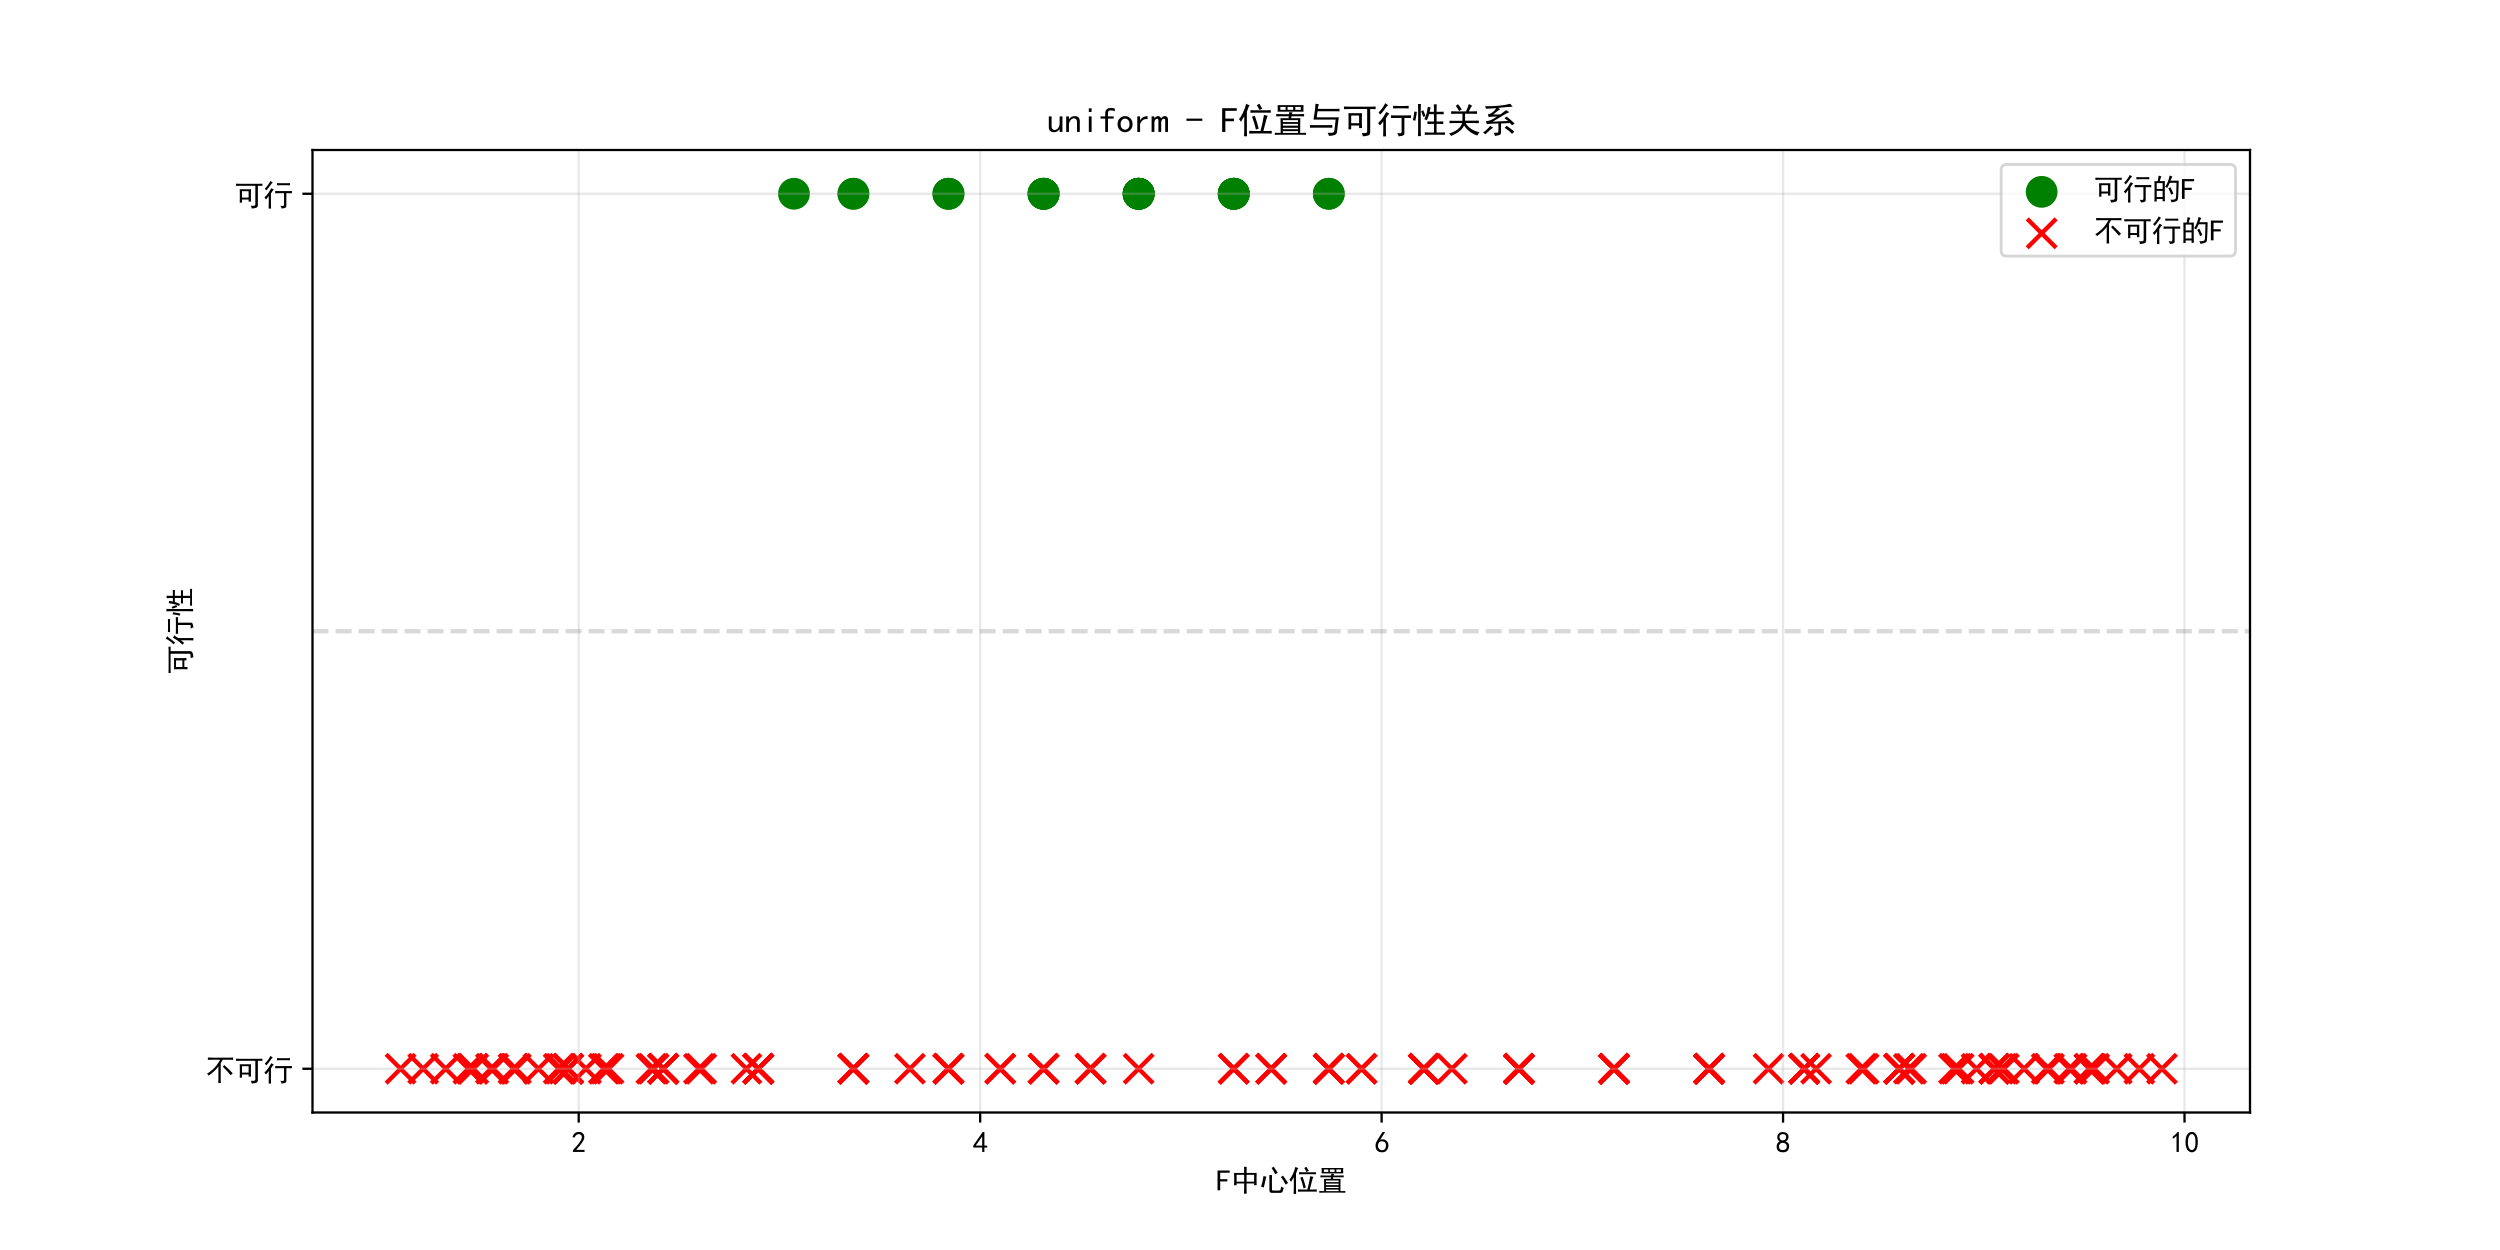 <?xml version="1.0" encoding="utf-8" standalone="no"?>
<!DOCTYPE svg PUBLIC "-//W3C//DTD SVG 1.1//EN"
  "http://www.w3.org/Graphics/SVG/1.1/DTD/svg11.dtd">
<svg xmlns:xlink="http://www.w3.org/1999/xlink" width="864pt" height="432pt" viewBox="0 0 864 432" xmlns="http://www.w3.org/2000/svg" version="1.1">
 <defs>
  <style type="text/css">*{stroke-linejoin: round; stroke-linecap: butt}</style>
 </defs>
 <g id="figure_1">
  <g id="patch_1">
   <path d="M 0 432 
L 864 432 
L 864 0 
L 0 0 
z
" style="fill: #ffffff"/>
  </g>
  <g id="axes_1">
   <g id="patch_2">
    <path d="M 108 384.48 
L 777.6 384.48 
L 777.6 51.84 
L 108 51.84 
z
" style="fill: #ffffff"/>
   </g>
   <g id="PathCollection_1">
    <defs>
     <path id="m3c54987003" d="M 0 5 
C 1.326 5 2.598 4.473 3.536 3.536 
C 4.473 2.598 5 1.326 5 0 
C 5 -1.326 4.473 -2.598 3.536 -3.536 
C 2.598 -4.473 1.326 -5 0 -5 
C -1.326 -5 -2.598 -4.473 -3.536 -3.536 
C -4.473 -2.598 -5 -1.326 -5 0 
C -5 1.326 -4.473 2.598 -3.536 3.536 
C -2.598 4.473 -1.326 5 0 5 
z
" style="stroke: #008000"/>
    </defs>
    <g clip-path="url(#p9075315fab)">
     <use xlink:href="#m3c54987003" x="393.51" y="66.96" style="fill: #008000; stroke: #008000"/>
     <use xlink:href="#m3c54987003" x="393.51" y="66.96" style="fill: #008000; stroke: #008000"/>
     <use xlink:href="#m3c54987003" x="426.37" y="66.96" style="fill: #008000; stroke: #008000"/>
     <use xlink:href="#m3c54987003" x="393.51" y="66.96" style="fill: #008000; stroke: #008000"/>
     <use xlink:href="#m3c54987003" x="426.37" y="66.96" style="fill: #008000; stroke: #008000"/>
     <use xlink:href="#m3c54987003" x="360.651" y="66.96" style="fill: #008000; stroke: #008000"/>
     <use xlink:href="#m3c54987003" x="393.51" y="66.96" style="fill: #008000; stroke: #008000"/>
     <use xlink:href="#m3c54987003" x="426.37" y="66.96" style="fill: #008000; stroke: #008000"/>
     <use xlink:href="#m3c54987003" x="459.23" y="66.96" style="fill: #008000; stroke: #008000"/>
     <use xlink:href="#m3c54987003" x="360.651" y="66.96" style="fill: #008000; stroke: #008000"/>
     <use xlink:href="#m3c54987003" x="393.51" y="66.96" style="fill: #008000; stroke: #008000"/>
     <use xlink:href="#m3c54987003" x="426.37" y="66.96" style="fill: #008000; stroke: #008000"/>
     <use xlink:href="#m3c54987003" x="459.23" y="66.96" style="fill: #008000; stroke: #008000"/>
     <use xlink:href="#m3c54987003" x="327.791" y="66.96" style="fill: #008000; stroke: #008000"/>
     <use xlink:href="#m3c54987003" x="360.651" y="66.96" style="fill: #008000; stroke: #008000"/>
     <use xlink:href="#m3c54987003" x="393.51" y="66.96" style="fill: #008000; stroke: #008000"/>
     <use xlink:href="#m3c54987003" x="426.37" y="66.96" style="fill: #008000; stroke: #008000"/>
     <use xlink:href="#m3c54987003" x="294.931" y="66.96" style="fill: #008000; stroke: #008000"/>
     <use xlink:href="#m3c54987003" x="327.791" y="66.96" style="fill: #008000; stroke: #008000"/>
     <use xlink:href="#m3c54987003" x="360.651" y="66.96" style="fill: #008000; stroke: #008000"/>
     <use xlink:href="#m3c54987003" x="393.51" y="66.96" style="fill: #008000; stroke: #008000"/>
     <use xlink:href="#m3c54987003" x="274.394" y="66.96" style="fill: #008000; stroke: #008000"/>
     <use xlink:href="#m3c54987003" x="294.931" y="66.96" style="fill: #008000; stroke: #008000"/>
     <use xlink:href="#m3c54987003" x="327.791" y="66.96" style="fill: #008000; stroke: #008000"/>
     <use xlink:href="#m3c54987003" x="360.651" y="66.96" style="fill: #008000; stroke: #008000"/>
    </g>
   </g>
   <g id="PathCollection_2">
    <defs>
     <path id="m1d47ff1a17" d="M -5 5 
L 5 -5 
M -5 -5 
L 5 5 
" style="stroke: #ff0000; stroke-width: 1.5"/>
    </defs>
    <g clip-path="url(#p9075315fab)">
     <use xlink:href="#m1d47ff1a17" x="138.436" y="369.36" style="fill: #ff0000; stroke: #ff0000; stroke-width: 1.5"/>
     <use xlink:href="#m1d47ff1a17" x="163.492" y="369.36" style="fill: #ff0000; stroke: #ff0000; stroke-width: 1.5"/>
     <use xlink:href="#m1d47ff1a17" x="196.352" y="369.36" style="fill: #ff0000; stroke: #ff0000; stroke-width: 1.5"/>
     <use xlink:href="#m1d47ff1a17" x="229.211" y="369.36" style="fill: #ff0000; stroke: #ff0000; stroke-width: 1.5"/>
     <use xlink:href="#m1d47ff1a17" x="262.071" y="369.36" style="fill: #ff0000; stroke: #ff0000; stroke-width: 1.5"/>
     <use xlink:href="#m1d47ff1a17" x="294.931" y="369.36" style="fill: #ff0000; stroke: #ff0000; stroke-width: 1.5"/>
     <use xlink:href="#m1d47ff1a17" x="327.791" y="369.36" style="fill: #ff0000; stroke: #ff0000; stroke-width: 1.5"/>
     <use xlink:href="#m1d47ff1a17" x="360.651" y="369.36" style="fill: #ff0000; stroke: #ff0000; stroke-width: 1.5"/>
     <use xlink:href="#m1d47ff1a17" x="426.37" y="369.36" style="fill: #ff0000; stroke: #ff0000; stroke-width: 1.5"/>
     <use xlink:href="#m1d47ff1a17" x="459.23" y="369.36" style="fill: #ff0000; stroke: #ff0000; stroke-width: 1.5"/>
     <use xlink:href="#m1d47ff1a17" x="492.09" y="369.36" style="fill: #ff0000; stroke: #ff0000; stroke-width: 1.5"/>
     <use xlink:href="#m1d47ff1a17" x="524.949" y="369.36" style="fill: #ff0000; stroke: #ff0000; stroke-width: 1.5"/>
     <use xlink:href="#m1d47ff1a17" x="557.809" y="369.36" style="fill: #ff0000; stroke: #ff0000; stroke-width: 1.5"/>
     <use xlink:href="#m1d47ff1a17" x="590.669" y="369.36" style="fill: #ff0000; stroke: #ff0000; stroke-width: 1.5"/>
     <use xlink:href="#m1d47ff1a17" x="623.529" y="369.36" style="fill: #ff0000; stroke: #ff0000; stroke-width: 1.5"/>
     <use xlink:href="#m1d47ff1a17" x="656.389" y="369.36" style="fill: #ff0000; stroke: #ff0000; stroke-width: 1.5"/>
     <use xlink:href="#m1d47ff1a17" x="689.248" y="369.36" style="fill: #ff0000; stroke: #ff0000; stroke-width: 1.5"/>
     <use xlink:href="#m1d47ff1a17" x="722.108" y="369.36" style="fill: #ff0000; stroke: #ff0000; stroke-width: 1.5"/>
     <use xlink:href="#m1d47ff1a17" x="747.164" y="369.36" style="fill: #ff0000; stroke: #ff0000; stroke-width: 1.5"/>
     <use xlink:href="#m1d47ff1a17" x="146.241" y="369.36" style="fill: #ff0000; stroke: #ff0000; stroke-width: 1.5"/>
     <use xlink:href="#m1d47ff1a17" x="163.492" y="369.36" style="fill: #ff0000; stroke: #ff0000; stroke-width: 1.5"/>
     <use xlink:href="#m1d47ff1a17" x="196.352" y="369.36" style="fill: #ff0000; stroke: #ff0000; stroke-width: 1.5"/>
     <use xlink:href="#m1d47ff1a17" x="229.211" y="369.36" style="fill: #ff0000; stroke: #ff0000; stroke-width: 1.5"/>
     <use xlink:href="#m1d47ff1a17" x="262.071" y="369.36" style="fill: #ff0000; stroke: #ff0000; stroke-width: 1.5"/>
     <use xlink:href="#m1d47ff1a17" x="294.931" y="369.36" style="fill: #ff0000; stroke: #ff0000; stroke-width: 1.5"/>
     <use xlink:href="#m1d47ff1a17" x="327.791" y="369.36" style="fill: #ff0000; stroke: #ff0000; stroke-width: 1.5"/>
     <use xlink:href="#m1d47ff1a17" x="360.651" y="369.36" style="fill: #ff0000; stroke: #ff0000; stroke-width: 1.5"/>
     <use xlink:href="#m1d47ff1a17" x="459.23" y="369.36" style="fill: #ff0000; stroke: #ff0000; stroke-width: 1.5"/>
     <use xlink:href="#m1d47ff1a17" x="492.09" y="369.36" style="fill: #ff0000; stroke: #ff0000; stroke-width: 1.5"/>
     <use xlink:href="#m1d47ff1a17" x="524.949" y="369.36" style="fill: #ff0000; stroke: #ff0000; stroke-width: 1.5"/>
     <use xlink:href="#m1d47ff1a17" x="557.809" y="369.36" style="fill: #ff0000; stroke: #ff0000; stroke-width: 1.5"/>
     <use xlink:href="#m1d47ff1a17" x="590.669" y="369.36" style="fill: #ff0000; stroke: #ff0000; stroke-width: 1.5"/>
     <use xlink:href="#m1d47ff1a17" x="623.529" y="369.36" style="fill: #ff0000; stroke: #ff0000; stroke-width: 1.5"/>
     <use xlink:href="#m1d47ff1a17" x="656.389" y="369.36" style="fill: #ff0000; stroke: #ff0000; stroke-width: 1.5"/>
     <use xlink:href="#m1d47ff1a17" x="689.248" y="369.36" style="fill: #ff0000; stroke: #ff0000; stroke-width: 1.5"/>
     <use xlink:href="#m1d47ff1a17" x="722.108" y="369.36" style="fill: #ff0000; stroke: #ff0000; stroke-width: 1.5"/>
     <use xlink:href="#m1d47ff1a17" x="739.359" y="369.36" style="fill: #ff0000; stroke: #ff0000; stroke-width: 1.5"/>
     <use xlink:href="#m1d47ff1a17" x="154.045" y="369.36" style="fill: #ff0000; stroke: #ff0000; stroke-width: 1.5"/>
     <use xlink:href="#m1d47ff1a17" x="170.475" y="369.36" style="fill: #ff0000; stroke: #ff0000; stroke-width: 1.5"/>
     <use xlink:href="#m1d47ff1a17" x="196.352" y="369.36" style="fill: #ff0000; stroke: #ff0000; stroke-width: 1.5"/>
     <use xlink:href="#m1d47ff1a17" x="229.211" y="369.36" style="fill: #ff0000; stroke: #ff0000; stroke-width: 1.5"/>
     <use xlink:href="#m1d47ff1a17" x="262.071" y="369.36" style="fill: #ff0000; stroke: #ff0000; stroke-width: 1.5"/>
     <use xlink:href="#m1d47ff1a17" x="294.931" y="369.36" style="fill: #ff0000; stroke: #ff0000; stroke-width: 1.5"/>
     <use xlink:href="#m1d47ff1a17" x="327.791" y="369.36" style="fill: #ff0000; stroke: #ff0000; stroke-width: 1.5"/>
     <use xlink:href="#m1d47ff1a17" x="360.651" y="369.36" style="fill: #ff0000; stroke: #ff0000; stroke-width: 1.5"/>
     <use xlink:href="#m1d47ff1a17" x="459.23" y="369.36" style="fill: #ff0000; stroke: #ff0000; stroke-width: 1.5"/>
     <use xlink:href="#m1d47ff1a17" x="492.09" y="369.36" style="fill: #ff0000; stroke: #ff0000; stroke-width: 1.5"/>
     <use xlink:href="#m1d47ff1a17" x="524.949" y="369.36" style="fill: #ff0000; stroke: #ff0000; stroke-width: 1.5"/>
     <use xlink:href="#m1d47ff1a17" x="557.809" y="369.36" style="fill: #ff0000; stroke: #ff0000; stroke-width: 1.5"/>
     <use xlink:href="#m1d47ff1a17" x="590.669" y="369.36" style="fill: #ff0000; stroke: #ff0000; stroke-width: 1.5"/>
     <use xlink:href="#m1d47ff1a17" x="623.529" y="369.36" style="fill: #ff0000; stroke: #ff0000; stroke-width: 1.5"/>
     <use xlink:href="#m1d47ff1a17" x="656.389" y="369.36" style="fill: #ff0000; stroke: #ff0000; stroke-width: 1.5"/>
     <use xlink:href="#m1d47ff1a17" x="689.248" y="369.36" style="fill: #ff0000; stroke: #ff0000; stroke-width: 1.5"/>
     <use xlink:href="#m1d47ff1a17" x="715.125" y="369.36" style="fill: #ff0000; stroke: #ff0000; stroke-width: 1.5"/>
     <use xlink:href="#m1d47ff1a17" x="731.555" y="369.36" style="fill: #ff0000; stroke: #ff0000; stroke-width: 1.5"/>
     <use xlink:href="#m1d47ff1a17" x="161.849" y="369.36" style="fill: #ff0000; stroke: #ff0000; stroke-width: 1.5"/>
     <use xlink:href="#m1d47ff1a17" x="178.279" y="369.36" style="fill: #ff0000; stroke: #ff0000; stroke-width: 1.5"/>
     <use xlink:href="#m1d47ff1a17" x="196.352" y="369.36" style="fill: #ff0000; stroke: #ff0000; stroke-width: 1.5"/>
     <use xlink:href="#m1d47ff1a17" x="229.211" y="369.36" style="fill: #ff0000; stroke: #ff0000; stroke-width: 1.5"/>
     <use xlink:href="#m1d47ff1a17" x="262.071" y="369.36" style="fill: #ff0000; stroke: #ff0000; stroke-width: 1.5"/>
     <use xlink:href="#m1d47ff1a17" x="294.931" y="369.36" style="fill: #ff0000; stroke: #ff0000; stroke-width: 1.5"/>
     <use xlink:href="#m1d47ff1a17" x="327.791" y="369.36" style="fill: #ff0000; stroke: #ff0000; stroke-width: 1.5"/>
     <use xlink:href="#m1d47ff1a17" x="492.09" y="369.36" style="fill: #ff0000; stroke: #ff0000; stroke-width: 1.5"/>
     <use xlink:href="#m1d47ff1a17" x="524.949" y="369.36" style="fill: #ff0000; stroke: #ff0000; stroke-width: 1.5"/>
     <use xlink:href="#m1d47ff1a17" x="557.809" y="369.36" style="fill: #ff0000; stroke: #ff0000; stroke-width: 1.5"/>
     <use xlink:href="#m1d47ff1a17" x="590.669" y="369.36" style="fill: #ff0000; stroke: #ff0000; stroke-width: 1.5"/>
     <use xlink:href="#m1d47ff1a17" x="623.529" y="369.36" style="fill: #ff0000; stroke: #ff0000; stroke-width: 1.5"/>
     <use xlink:href="#m1d47ff1a17" x="656.389" y="369.36" style="fill: #ff0000; stroke: #ff0000; stroke-width: 1.5"/>
     <use xlink:href="#m1d47ff1a17" x="689.248" y="369.36" style="fill: #ff0000; stroke: #ff0000; stroke-width: 1.5"/>
     <use xlink:href="#m1d47ff1a17" x="707.321" y="369.36" style="fill: #ff0000; stroke: #ff0000; stroke-width: 1.5"/>
     <use xlink:href="#m1d47ff1a17" x="723.751" y="369.36" style="fill: #ff0000; stroke: #ff0000; stroke-width: 1.5"/>
     <use xlink:href="#m1d47ff1a17" x="169.653" y="369.36" style="fill: #ff0000; stroke: #ff0000; stroke-width: 1.5"/>
     <use xlink:href="#m1d47ff1a17" x="186.083" y="369.36" style="fill: #ff0000; stroke: #ff0000; stroke-width: 1.5"/>
     <use xlink:href="#m1d47ff1a17" x="202.513" y="369.36" style="fill: #ff0000; stroke: #ff0000; stroke-width: 1.5"/>
     <use xlink:href="#m1d47ff1a17" x="229.211" y="369.36" style="fill: #ff0000; stroke: #ff0000; stroke-width: 1.5"/>
     <use xlink:href="#m1d47ff1a17" x="262.071" y="369.36" style="fill: #ff0000; stroke: #ff0000; stroke-width: 1.5"/>
     <use xlink:href="#m1d47ff1a17" x="294.931" y="369.36" style="fill: #ff0000; stroke: #ff0000; stroke-width: 1.5"/>
     <use xlink:href="#m1d47ff1a17" x="327.791" y="369.36" style="fill: #ff0000; stroke: #ff0000; stroke-width: 1.5"/>
     <use xlink:href="#m1d47ff1a17" x="492.09" y="369.36" style="fill: #ff0000; stroke: #ff0000; stroke-width: 1.5"/>
     <use xlink:href="#m1d47ff1a17" x="524.949" y="369.36" style="fill: #ff0000; stroke: #ff0000; stroke-width: 1.5"/>
     <use xlink:href="#m1d47ff1a17" x="557.809" y="369.36" style="fill: #ff0000; stroke: #ff0000; stroke-width: 1.5"/>
     <use xlink:href="#m1d47ff1a17" x="590.669" y="369.36" style="fill: #ff0000; stroke: #ff0000; stroke-width: 1.5"/>
     <use xlink:href="#m1d47ff1a17" x="623.529" y="369.36" style="fill: #ff0000; stroke: #ff0000; stroke-width: 1.5"/>
     <use xlink:href="#m1d47ff1a17" x="656.389" y="369.36" style="fill: #ff0000; stroke: #ff0000; stroke-width: 1.5"/>
     <use xlink:href="#m1d47ff1a17" x="683.087" y="369.36" style="fill: #ff0000; stroke: #ff0000; stroke-width: 1.5"/>
     <use xlink:href="#m1d47ff1a17" x="699.517" y="369.36" style="fill: #ff0000; stroke: #ff0000; stroke-width: 1.5"/>
     <use xlink:href="#m1d47ff1a17" x="715.947" y="369.36" style="fill: #ff0000; stroke: #ff0000; stroke-width: 1.5"/>
     <use xlink:href="#m1d47ff1a17" x="177.457" y="369.36" style="fill: #ff0000; stroke: #ff0000; stroke-width: 1.5"/>
     <use xlink:href="#m1d47ff1a17" x="193.887" y="369.36" style="fill: #ff0000; stroke: #ff0000; stroke-width: 1.5"/>
     <use xlink:href="#m1d47ff1a17" x="210.317" y="369.36" style="fill: #ff0000; stroke: #ff0000; stroke-width: 1.5"/>
     <use xlink:href="#m1d47ff1a17" x="229.211" y="369.36" style="fill: #ff0000; stroke: #ff0000; stroke-width: 1.5"/>
     <use xlink:href="#m1d47ff1a17" x="262.071" y="369.36" style="fill: #ff0000; stroke: #ff0000; stroke-width: 1.5"/>
     <use xlink:href="#m1d47ff1a17" x="294.931" y="369.36" style="fill: #ff0000; stroke: #ff0000; stroke-width: 1.5"/>
     <use xlink:href="#m1d47ff1a17" x="459.23" y="369.36" style="fill: #ff0000; stroke: #ff0000; stroke-width: 1.5"/>
     <use xlink:href="#m1d47ff1a17" x="492.09" y="369.36" style="fill: #ff0000; stroke: #ff0000; stroke-width: 1.5"/>
     <use xlink:href="#m1d47ff1a17" x="524.949" y="369.36" style="fill: #ff0000; stroke: #ff0000; stroke-width: 1.5"/>
     <use xlink:href="#m1d47ff1a17" x="557.809" y="369.36" style="fill: #ff0000; stroke: #ff0000; stroke-width: 1.5"/>
     <use xlink:href="#m1d47ff1a17" x="590.669" y="369.36" style="fill: #ff0000; stroke: #ff0000; stroke-width: 1.5"/>
     <use xlink:href="#m1d47ff1a17" x="623.529" y="369.36" style="fill: #ff0000; stroke: #ff0000; stroke-width: 1.5"/>
     <use xlink:href="#m1d47ff1a17" x="656.389" y="369.36" style="fill: #ff0000; stroke: #ff0000; stroke-width: 1.5"/>
     <use xlink:href="#m1d47ff1a17" x="675.283" y="369.36" style="fill: #ff0000; stroke: #ff0000; stroke-width: 1.5"/>
     <use xlink:href="#m1d47ff1a17" x="691.713" y="369.36" style="fill: #ff0000; stroke: #ff0000; stroke-width: 1.5"/>
     <use xlink:href="#m1d47ff1a17" x="708.143" y="369.36" style="fill: #ff0000; stroke: #ff0000; stroke-width: 1.5"/>
     <use xlink:href="#m1d47ff1a17" x="193.066" y="369.36" style="fill: #ff0000; stroke: #ff0000; stroke-width: 1.5"/>
     <use xlink:href="#m1d47ff1a17" x="209.496" y="369.36" style="fill: #ff0000; stroke: #ff0000; stroke-width: 1.5"/>
     <use xlink:href="#m1d47ff1a17" x="225.926" y="369.36" style="fill: #ff0000; stroke: #ff0000; stroke-width: 1.5"/>
     <use xlink:href="#m1d47ff1a17" x="242.355" y="369.36" style="fill: #ff0000; stroke: #ff0000; stroke-width: 1.5"/>
     <use xlink:href="#m1d47ff1a17" x="262.071" y="369.36" style="fill: #ff0000; stroke: #ff0000; stroke-width: 1.5"/>
     <use xlink:href="#m1d47ff1a17" x="426.37" y="369.36" style="fill: #ff0000; stroke: #ff0000; stroke-width: 1.5"/>
     <use xlink:href="#m1d47ff1a17" x="459.23" y="369.36" style="fill: #ff0000; stroke: #ff0000; stroke-width: 1.5"/>
     <use xlink:href="#m1d47ff1a17" x="492.09" y="369.36" style="fill: #ff0000; stroke: #ff0000; stroke-width: 1.5"/>
     <use xlink:href="#m1d47ff1a17" x="524.949" y="369.36" style="fill: #ff0000; stroke: #ff0000; stroke-width: 1.5"/>
     <use xlink:href="#m1d47ff1a17" x="557.809" y="369.36" style="fill: #ff0000; stroke: #ff0000; stroke-width: 1.5"/>
     <use xlink:href="#m1d47ff1a17" x="590.669" y="369.36" style="fill: #ff0000; stroke: #ff0000; stroke-width: 1.5"/>
     <use xlink:href="#m1d47ff1a17" x="623.529" y="369.36" style="fill: #ff0000; stroke: #ff0000; stroke-width: 1.5"/>
     <use xlink:href="#m1d47ff1a17" x="643.245" y="369.36" style="fill: #ff0000; stroke: #ff0000; stroke-width: 1.5"/>
     <use xlink:href="#m1d47ff1a17" x="659.674" y="369.36" style="fill: #ff0000; stroke: #ff0000; stroke-width: 1.5"/>
     <use xlink:href="#m1d47ff1a17" x="676.104" y="369.36" style="fill: #ff0000; stroke: #ff0000; stroke-width: 1.5"/>
     <use xlink:href="#m1d47ff1a17" x="692.534" y="369.36" style="fill: #ff0000; stroke: #ff0000; stroke-width: 1.5"/>
     <use xlink:href="#m1d47ff1a17" x="208.674" y="369.36" style="fill: #ff0000; stroke: #ff0000; stroke-width: 1.5"/>
     <use xlink:href="#m1d47ff1a17" x="225.104" y="369.36" style="fill: #ff0000; stroke: #ff0000; stroke-width: 1.5"/>
     <use xlink:href="#m1d47ff1a17" x="241.534" y="369.36" style="fill: #ff0000; stroke: #ff0000; stroke-width: 1.5"/>
     <use xlink:href="#m1d47ff1a17" x="257.964" y="369.36" style="fill: #ff0000; stroke: #ff0000; stroke-width: 1.5"/>
     <use xlink:href="#m1d47ff1a17" x="393.51" y="369.36" style="fill: #ff0000; stroke: #ff0000; stroke-width: 1.5"/>
     <use xlink:href="#m1d47ff1a17" x="426.37" y="369.36" style="fill: #ff0000; stroke: #ff0000; stroke-width: 1.5"/>
     <use xlink:href="#m1d47ff1a17" x="459.23" y="369.36" style="fill: #ff0000; stroke: #ff0000; stroke-width: 1.5"/>
     <use xlink:href="#m1d47ff1a17" x="492.09" y="369.36" style="fill: #ff0000; stroke: #ff0000; stroke-width: 1.5"/>
     <use xlink:href="#m1d47ff1a17" x="524.949" y="369.36" style="fill: #ff0000; stroke: #ff0000; stroke-width: 1.5"/>
     <use xlink:href="#m1d47ff1a17" x="557.809" y="369.36" style="fill: #ff0000; stroke: #ff0000; stroke-width: 1.5"/>
     <use xlink:href="#m1d47ff1a17" x="590.669" y="369.36" style="fill: #ff0000; stroke: #ff0000; stroke-width: 1.5"/>
     <use xlink:href="#m1d47ff1a17" x="611.206" y="369.36" style="fill: #ff0000; stroke: #ff0000; stroke-width: 1.5"/>
     <use xlink:href="#m1d47ff1a17" x="627.636" y="369.36" style="fill: #ff0000; stroke: #ff0000; stroke-width: 1.5"/>
     <use xlink:href="#m1d47ff1a17" x="644.066" y="369.36" style="fill: #ff0000; stroke: #ff0000; stroke-width: 1.5"/>
     <use xlink:href="#m1d47ff1a17" x="660.496" y="369.36" style="fill: #ff0000; stroke: #ff0000; stroke-width: 1.5"/>
     <use xlink:href="#m1d47ff1a17" x="676.926" y="369.36" style="fill: #ff0000; stroke: #ff0000; stroke-width: 1.5"/>
     <use xlink:href="#m1d47ff1a17" x="439.331" y="369.36" style="fill: #ff0000; stroke: #ff0000; stroke-width: 1.5"/>
     <use xlink:href="#m1d47ff1a17" x="470.548" y="369.36" style="fill: #ff0000; stroke: #ff0000; stroke-width: 1.5"/>
     <use xlink:href="#m1d47ff1a17" x="501.765" y="369.36" style="fill: #ff0000; stroke: #ff0000; stroke-width: 1.5"/>
     <use xlink:href="#m1d47ff1a17" x="376.898" y="369.36" style="fill: #ff0000; stroke: #ff0000; stroke-width: 1.5"/>
     <use xlink:href="#m1d47ff1a17" x="439.331" y="369.36" style="fill: #ff0000; stroke: #ff0000; stroke-width: 1.5"/>
     <use xlink:href="#m1d47ff1a17" x="470.548" y="369.36" style="fill: #ff0000; stroke: #ff0000; stroke-width: 1.5"/>
     <use xlink:href="#m1d47ff1a17" x="345.681" y="369.36" style="fill: #ff0000; stroke: #ff0000; stroke-width: 1.5"/>
     <use xlink:href="#m1d47ff1a17" x="376.898" y="369.36" style="fill: #ff0000; stroke: #ff0000; stroke-width: 1.5"/>
     <use xlink:href="#m1d47ff1a17" x="439.331" y="369.36" style="fill: #ff0000; stroke: #ff0000; stroke-width: 1.5"/>
     <use xlink:href="#m1d47ff1a17" x="314.464" y="369.36" style="fill: #ff0000; stroke: #ff0000; stroke-width: 1.5"/>
     <use xlink:href="#m1d47ff1a17" x="345.681" y="369.36" style="fill: #ff0000; stroke: #ff0000; stroke-width: 1.5"/>
     <use xlink:href="#m1d47ff1a17" x="376.898" y="369.36" style="fill: #ff0000; stroke: #ff0000; stroke-width: 1.5"/>
    </g>
   </g>
   <g id="matplotlib.axis_1">
    <g id="xtick_1">
     <g id="line2d_1">
      <path d="M 200.003 384.48 
L 200.003 51.84 
" clip-path="url(#p9075315fab)" style="fill: none; stroke: #b0b0b0; stroke-opacity: 0.3; stroke-width: 0.8; stroke-linecap: square"/>
     </g>
     <g id="line2d_2">
      <defs>
       <path id="m3704385c03" d="M 0 0 
L 0 3.5 
" style="stroke: #000000; stroke-width: 0.8"/>
      </defs>
      <g>
       <use xlink:href="#m3704385c03" x="200.003" y="384.48" style="stroke: #000000; stroke-width: 0.8"/>
      </g>
     </g>
     <g id="text_1">
      <!-- 2 -->
      <g transform="translate(197.503 398.355) scale(0.1 -0.1)">
       <defs>
        <path id="SimHei-32" d="M 300 250 
Q 325 625 650 925 
Q 975 1225 1475 1862 
Q 1975 2500 2125 2850 
Q 2275 3200 2237 3450 
Q 2200 3700 2000 3862 
Q 1800 4025 1537 4000 
Q 1275 3975 1037 3800 
Q 800 3625 675 3275 
L 200 3350 
Q 400 3925 712 4187 
Q 1025 4450 1450 4475 
Q 1700 4500 1900 4462 
Q 2100 4425 2312 4287 
Q 2525 4150 2662 3875 
Q 2800 3600 2762 3212 
Q 2725 2825 2375 2287 
Q 2025 1750 1025 600 
L 2825 600 
L 2825 150 
L 300 150 
L 300 250 
z
" transform="scale(0.016)"/>
       </defs>
       <use xlink:href="#SimHei-32"/>
      </g>
     </g>
    </g>
    <g id="xtick_2">
     <g id="line2d_3">
      <path d="M 338.744 384.48 
L 338.744 51.84 
" clip-path="url(#p9075315fab)" style="fill: none; stroke: #b0b0b0; stroke-opacity: 0.3; stroke-width: 0.8; stroke-linecap: square"/>
     </g>
     <g id="line2d_4">
      <g>
       <use xlink:href="#m3704385c03" x="338.744" y="384.48" style="stroke: #000000; stroke-width: 0.8"/>
      </g>
     </g>
     <g id="text_2">
      <!-- 4 -->
      <g transform="translate(336.244 398.355) scale(0.1 -0.1)">
       <defs>
        <path id="SimHei-34" d="M 2000 1100 
L 75 1100 
L 75 1525 
L 2100 4450 
L 2475 4450 
L 2475 1525 
L 3075 1525 
L 3075 1100 
L 2475 1100 
L 2475 150 
L 2000 150 
L 2000 1100 
z
M 2000 1525 
L 2000 3500 
L 600 1525 
L 2000 1525 
z
" transform="scale(0.016)"/>
       </defs>
       <use xlink:href="#SimHei-34"/>
      </g>
     </g>
    </g>
    <g id="xtick_3">
     <g id="line2d_5">
      <path d="M 477.485 384.48 
L 477.485 51.84 
" clip-path="url(#p9075315fab)" style="fill: none; stroke: #b0b0b0; stroke-opacity: 0.3; stroke-width: 0.8; stroke-linecap: square"/>
     </g>
     <g id="line2d_6">
      <g>
       <use xlink:href="#m3704385c03" x="477.485" y="384.48" style="stroke: #000000; stroke-width: 0.8"/>
      </g>
     </g>
     <g id="text_3">
      <!-- 6 -->
      <g transform="translate(474.985 398.355) scale(0.1 -0.1)">
       <defs>
        <path id="SimHei-36" d="M 250 1612 
Q 275 1975 387 2225 
Q 500 2475 725 2850 
L 1750 4450 
L 2325 4450 
L 1275 2800 
Q 1950 2975 2350 2750 
Q 2750 2525 2887 2237 
Q 3025 1950 3037 1612 
Q 3050 1275 2937 950 
Q 2825 625 2537 362 
Q 2250 100 1737 75 
Q 1225 50 862 262 
Q 500 475 362 862 
Q 225 1250 250 1612 
z
M 1025 787 
Q 1250 550 1625 525 
Q 2000 500 2250 775 
Q 2500 1050 2500 1575 
Q 2500 2100 2187 2300 
Q 1875 2500 1487 2450 
Q 1100 2400 925 2075 
Q 750 1750 775 1387 
Q 800 1025 1025 787 
z
" transform="scale(0.016)"/>
       </defs>
       <use xlink:href="#SimHei-36"/>
      </g>
     </g>
    </g>
    <g id="xtick_4">
     <g id="line2d_7">
      <path d="M 616.227 384.48 
L 616.227 51.84 
" clip-path="url(#p9075315fab)" style="fill: none; stroke: #b0b0b0; stroke-opacity: 0.3; stroke-width: 0.8; stroke-linecap: square"/>
     </g>
     <g id="line2d_8">
      <g>
       <use xlink:href="#m3704385c03" x="616.227" y="384.48" style="stroke: #000000; stroke-width: 0.8"/>
      </g>
     </g>
     <g id="text_4">
      <!-- 8 -->
      <g transform="translate(613.727 398.355) scale(0.1 -0.1)">
       <defs>
        <path id="SimHei-38" d="M 175 1375 
Q 175 1675 325 1962 
Q 475 2250 825 2425 
Q 525 2600 425 2812 
Q 325 3025 312 3300 
Q 300 3575 387 3775 
Q 475 3975 650 4150 
Q 825 4325 1037 4387 
Q 1250 4450 1500 4450 
Q 1750 4450 1950 4400 
Q 2150 4350 2375 4187 
Q 2600 4025 2700 3725 
Q 2800 3425 2687 3025 
Q 2575 2625 2100 2400 
Q 2525 2275 2700 2012 
Q 2875 1750 2875 1375 
Q 2875 1000 2762 775 
Q 2650 550 2512 400 
Q 2375 250 2137 162 
Q 1900 75 1537 75 
Q 1175 75 912 162 
Q 650 250 475 425 
Q 300 600 237 837 
Q 175 1075 175 1375 
z
M 687 1400 
Q 675 1100 787 875 
Q 900 650 1200 587 
Q 1500 525 1825 600 
Q 2150 675 2275 950 
Q 2400 1225 2362 1500 
Q 2325 1775 2050 1962 
Q 1775 2150 1450 2125 
Q 1125 2100 912 1900 
Q 700 1700 687 1400 
z
M 775 3350 
Q 775 3100 950 2875 
Q 1125 2650 1500 2650 
Q 1875 2650 2062 2875 
Q 2250 3100 2237 3412 
Q 2225 3725 2012 3875 
Q 1800 4025 1437 4000 
Q 1075 3975 925 3787 
Q 775 3600 775 3350 
z
" transform="scale(0.016)"/>
       </defs>
       <use xlink:href="#SimHei-38"/>
      </g>
     </g>
    </g>
    <g id="xtick_5">
     <g id="line2d_9">
      <path d="M 754.968 384.48 
L 754.968 51.84 
" clip-path="url(#p9075315fab)" style="fill: none; stroke: #b0b0b0; stroke-opacity: 0.3; stroke-width: 0.8; stroke-linecap: square"/>
     </g>
     <g id="line2d_10">
      <g>
       <use xlink:href="#m3704385c03" x="754.968" y="384.48" style="stroke: #000000; stroke-width: 0.8"/>
      </g>
     </g>
     <g id="text_5">
      <!-- 10 -->
      <g transform="translate(749.968 398.355) scale(0.1 -0.1)">
       <defs>
        <path id="SimHei-31" d="M 1400 3600 
Q 1075 3275 575 2975 
L 575 3450 
Q 1200 3875 1600 4450 
L 1900 4450 
L 1900 150 
L 1400 150 
L 1400 3600 
z
" transform="scale(0.016)"/>
        <path id="SimHei-30" d="M 225 2537 
Q 250 3200 412 3587 
Q 575 3975 875 4225 
Q 1175 4475 1612 4475 
Q 2050 4475 2375 4112 
Q 2700 3750 2800 3200 
Q 2900 2650 2862 1937 
Q 2825 1225 2612 775 
Q 2400 325 1975 150 
Q 1550 -25 1125 187 
Q 700 400 525 750 
Q 350 1100 275 1487 
Q 200 1875 225 2537 
z
M 750 2687 
Q 675 2000 800 1462 
Q 925 925 1212 700 
Q 1500 475 1800 612 
Q 2100 750 2237 1162 
Q 2375 1575 2375 2062 
Q 2375 2550 2337 2950 
Q 2300 3350 2112 3675 
Q 1925 4000 1612 4012 
Q 1300 4025 1062 3700 
Q 825 3375 750 2687 
z
" transform="scale(0.016)"/>
       </defs>
       <use xlink:href="#SimHei-31"/>
       <use xlink:href="#SimHei-30" x="50"/>
      </g>
     </g>
    </g>
    <g id="text_6">
     <!-- F中心位置 -->
     <g transform="translate(420.3 411.574) scale(0.1 -0.1)">
      <defs>
       <path id="SimHei-46" d="M 2925 3925 
L 875 3925 
L 875 2525 
L 2425 2525 
L 2425 2050 
L 875 2050 
L 875 125 
L 300 125 
L 300 4400 
L 2925 4400 
L 2925 3925 
z
" transform="scale(0.016)"/>
       <path id="SimHei-4e2d" d="M 3475 5200 
Q 3450 4500 3450 3875 
L 5625 3875 
Q 5600 3375 5600 2500 
Q 5600 1650 5625 1225 
L 5075 1225 
L 5075 1600 
L 3450 1600 
L 3450 525 
Q 3450 225 3475 -600 
L 2875 -600 
Q 2925 -150 2925 450 
L 2925 1600 
L 1300 1600 
L 1300 1225 
L 750 1225 
Q 775 1600 775 2500 
Q 775 3425 750 3875 
L 2925 3875 
Q 2925 4550 2900 5200 
L 3475 5200 
z
M 5075 2000 
L 5075 3475 
L 3450 3475 
L 3450 2000 
L 5075 2000 
z
M 2925 2000 
L 2925 3475 
L 1300 3475 
L 1300 2000 
L 2925 2000 
z
" transform="scale(0.016)"/>
       <path id="SimHei-5fc3" d="M 2700 3425 
Q 2675 3125 2675 2525 
L 2675 375 
Q 2675 75 2975 75 
L 4150 75 
Q 4425 50 4512 212 
Q 4600 375 4650 950 
Q 4900 750 5225 675 
Q 5050 -125 4875 -287 
Q 4700 -450 4450 -425 
L 2625 -425 
Q 2175 -425 2125 125 
L 2125 2500 
Q 2125 3000 2100 3425 
L 2700 3425 
z
M 1475 3075 
Q 1400 2925 1275 2287 
Q 1150 1650 925 750 
Q 625 850 325 900 
Q 675 1900 850 3200 
Q 1075 3150 1475 3075 
z
M 5075 3300 
Q 5650 2500 6175 1700 
Q 5900 1575 5650 1350 
Q 5125 2350 4625 3000 
Q 4850 3125 5075 3300 
z
M 3050 5250 
Q 3325 4775 3925 3925 
Q 3625 3775 3375 3600 
Q 2975 4425 2600 4950 
Q 2825 5075 3050 5250 
z
" transform="scale(0.016)"/>
       <path id="SimHei-4f4d" d="M 2125 4925 
Q 1950 4750 1625 3750 
L 1625 575 
Q 1625 -225 1650 -650 
L 1100 -650 
Q 1150 -200 1150 550 
L 1150 2950 
Q 775 2275 550 1950 
Q 375 2275 200 2425 
Q 525 2775 912 3575 
Q 1300 4375 1500 5200 
Q 1825 5000 2125 4925 
z
M 5375 3025 
Q 5275 2875 5100 2250 
Q 4925 1625 4600 300 
L 5450 300 
Q 5925 300 6100 325 
L 6100 -175 
Q 5875 -150 5450 -150 
L 2900 -150 
Q 2275 -150 2050 -175 
L 2050 325 
Q 2275 300 2850 300 
L 4075 300 
Q 4400 1400 4700 3175 
Q 5100 3075 5375 3025 
z
M 5250 4025 
Q 5700 4025 5925 4050 
L 5925 3575 
Q 5700 3600 5225 3600 
L 3000 3600 
Q 2650 3600 2275 3575 
L 2275 4050 
Q 2675 4025 3000 4025 
L 5250 4025 
z
M 3050 3050 
Q 3500 1775 3750 725 
Q 3450 625 3250 550 
Q 3125 1125 2962 1675 
Q 2800 2225 2550 2875 
Q 2800 2925 3050 3050 
z
M 3875 5200 
Q 4175 4675 4400 4300 
Q 4200 4250 3875 4075 
Q 3700 4525 3400 4950 
Q 3650 5050 3875 5200 
z
" transform="scale(0.016)"/>
       <path id="SimHei-7f6e" d="M 3600 3650 
Q 3525 3475 3475 3325 
L 4750 3325 
Q 5100 3325 5675 3350 
L 5675 2925 
Q 5125 2950 4750 2950 
L 3400 2950 
L 3350 2600 
L 5000 2600 
Q 4975 1975 4975 1550 
L 4975 -50 
Q 5575 -50 6025 -25 
L 6025 -400 
Q 5475 -375 5000 -375 
L 1400 -375 
Q 900 -375 400 -400 
L 400 -25 
Q 925 -50 1450 -50 
L 1450 1550 
Q 1450 1975 1425 2600 
L 2875 2600 
L 2925 2950 
L 1600 2950 
Q 1150 2950 650 2925 
L 650 3350 
Q 1150 3325 1600 3325 
L 2975 3325 
Q 3000 3525 3000 3700 
Q 3250 3650 3600 3650 
z
M 5575 4950 
Q 5550 4600 5550 4300 
Q 5550 4000 5575 3775 
L 900 3775 
Q 925 4075 925 4325 
Q 925 4600 900 4950 
L 5575 4950 
z
M 4575 1900 
L 4575 2250 
L 1850 2250 
L 1850 1900 
L 4575 1900 
z
M 4575 1250 
L 4575 1575 
L 1850 1575 
L 1850 1250 
L 4575 1250 
z
M 4575 -50 
L 4575 275 
L 1850 275 
L 1850 -50 
L 4575 -50 
z
M 4575 625 
L 4575 875 
L 1850 875 
L 1850 625 
L 4575 625 
z
M 3700 4100 
L 3700 4625 
L 2700 4625 
L 2700 4100 
L 3700 4100 
z
M 5075 4100 
L 5075 4625 
L 4100 4625 
L 4100 4100 
L 5075 4100 
z
M 2350 4100 
L 2350 4625 
L 1400 4625 
L 1400 4100 
L 2350 4100 
z
" transform="scale(0.016)"/>
      </defs>
      <use xlink:href="#SimHei-46"/>
      <use xlink:href="#SimHei-4e2d" x="50"/>
      <use xlink:href="#SimHei-5fc3" x="150"/>
      <use xlink:href="#SimHei-4f4d" x="250"/>
      <use xlink:href="#SimHei-7f6e" x="350"/>
     </g>
    </g>
   </g>
   <g id="matplotlib.axis_2">
    <g id="ytick_1">
     <g id="line2d_11">
      <path d="M 108 369.36 
L 777.6 369.36 
" clip-path="url(#p9075315fab)" style="fill: none; stroke: #b0b0b0; stroke-opacity: 0.3; stroke-width: 0.8; stroke-linecap: square"/>
     </g>
     <g id="line2d_12">
      <defs>
       <path id="mb279532dc7" d="M 0 0 
L -3.5 0 
" style="stroke: #000000; stroke-width: 0.8"/>
      </defs>
      <g>
       <use xlink:href="#mb279532dc7" x="108" y="369.36" style="stroke: #000000; stroke-width: 0.8"/>
      </g>
     </g>
     <g id="text_7">
      <!-- 不可行 -->
      <g transform="translate(71 373.403) scale(0.1 -0.1)">
       <defs>
        <path id="SimHei-4e0d" d="M 5975 4450 
Q 5525 4475 5200 4475 
L 3725 4475 
Q 3550 4125 3300 3700 
L 3300 575 
Q 3300 75 3325 -550 
L 2775 -550 
Q 2800 50 2800 575 
L 2800 3025 
Q 2025 1950 700 1050 
Q 500 1350 325 1475 
Q 825 1700 1650 2437 
Q 2475 3175 3175 4475 
L 1525 4475 
Q 1050 4475 525 4450 
L 525 4950 
Q 1275 4925 1675 4925 
L 5175 4925 
Q 5500 4925 5975 4950 
L 5975 4450 
z
M 5450 1125 
Q 4975 1725 3750 2975 
Q 3950 3150 4075 3325 
Q 4675 2775 5100 2362 
Q 5525 1950 5900 1550 
Q 5650 1350 5450 1125 
z
" transform="scale(0.016)"/>
        <path id="SimHei-53ef" d="M 3600 3500 
Q 3575 3175 3575 2775 
L 3575 1550 
Q 3575 1125 3600 825 
L 3075 825 
L 3075 1275 
L 1650 1275 
L 1650 600 
L 1150 600 
Q 1175 775 1175 1175 
L 1175 2775 
Q 1175 3175 1150 3500 
L 3600 3500 
z
M 5200 4675 
Q 5600 4675 6050 4700 
L 6050 4225 
Q 5650 4250 5225 4250 
L 5075 4250 
L 5075 125 
Q 5075 -325 4812 -462 
Q 4550 -600 3750 -675 
Q 3700 -350 3550 -75 
Q 4075 -100 4300 -50 
Q 4525 0 4525 225 
L 4525 4250 
L 1525 4250 
Q 875 4250 350 4225 
L 350 4700 
Q 875 4675 1500 4675 
L 5200 4675 
z
M 3075 1700 
L 3075 3075 
L 1650 3075 
L 1650 1700 
L 3075 1700 
z
" transform="scale(0.016)"/>
        <path id="SimHei-884c" d="M 5300 3100 
Q 5775 3100 6175 3125 
L 6175 2625 
Q 5775 2650 5325 2650 
L 4975 2650 
L 4975 -75 
Q 5000 -375 4787 -487 
Q 4575 -600 3950 -675 
Q 3900 -375 3675 -75 
Q 4100 -125 4275 -112 
Q 4450 -100 4475 150 
L 4475 2650 
L 3475 2650 
Q 3000 2650 2575 2625 
L 2575 3125 
Q 3025 3100 3475 3100 
L 5300 3100 
z
M 2300 3400 
Q 2075 3275 1962 3075 
Q 1850 2875 1650 2575 
L 1650 325 
Q 1650 0 1675 -675 
L 1150 -675 
Q 1175 75 1175 450 
L 1175 2050 
Q 950 1675 575 1300 
Q 400 1550 250 1725 
Q 825 2275 1150 2775 
Q 1475 3275 1725 3725 
Q 1975 3575 2300 3400 
z
M 4875 4800 
Q 5300 4800 5750 4825 
L 5750 4350 
Q 5300 4375 4825 4375 
L 3900 4375 
Q 3350 4375 2950 4350 
L 2950 4825 
Q 3350 4800 3900 4800 
L 4875 4800 
z
M 2075 4925 
Q 1875 4900 1550 4387 
Q 1225 3875 650 3250 
Q 500 3450 325 3625 
Q 725 4025 1050 4487 
Q 1375 4950 1525 5300 
Q 1775 5150 2075 4925 
z
" transform="scale(0.016)"/>
       </defs>
       <use xlink:href="#SimHei-4e0d"/>
       <use xlink:href="#SimHei-53ef" x="100"/>
       <use xlink:href="#SimHei-884c" x="200"/>
      </g>
     </g>
    </g>
    <g id="ytick_2">
     <g id="line2d_13">
      <path d="M 108 66.96 
L 777.6 66.96 
" clip-path="url(#p9075315fab)" style="fill: none; stroke: #b0b0b0; stroke-opacity: 0.3; stroke-width: 0.8; stroke-linecap: square"/>
     </g>
     <g id="line2d_14">
      <g>
       <use xlink:href="#mb279532dc7" x="108" y="66.96" style="stroke: #000000; stroke-width: 0.8"/>
      </g>
     </g>
     <g id="text_8">
      <!-- 可行 -->
      <g transform="translate(81 71.003) scale(0.1 -0.1)">
       <use xlink:href="#SimHei-53ef"/>
       <use xlink:href="#SimHei-884c" x="100"/>
      </g>
     </g>
    </g>
    <g id="text_9">
     <!-- 可行性 -->
     <g transform="translate(65.75 233.16) rotate(-90) scale(0.1 -0.1)">
      <defs>
       <path id="SimHei-6027" d="M 3450 4525 
Q 3325 4075 3275 3750 
L 4050 3750 
L 4050 4275 
Q 4050 4700 4025 5100 
L 4550 5100 
Q 4525 4700 4525 4275 
L 4525 3750 
L 5025 3750 
Q 5350 3750 5800 3775 
L 5800 3300 
Q 5350 3325 5025 3325 
L 4525 3325 
L 4525 2000 
L 4975 2000 
Q 5350 2000 5725 2025 
L 5725 1550 
Q 5350 1575 4975 1575 
L 4525 1575 
L 4525 25 
L 5200 25 
Q 5625 25 6025 50 
L 6025 -400 
Q 5625 -375 5200 -375 
L 3275 -375 
Q 2825 -375 2400 -400 
L 2400 50 
Q 2825 25 3250 25 
L 4050 25 
L 4050 1575 
L 3625 1575 
Q 3300 1575 2875 1550 
L 2875 2025 
Q 3200 2000 3625 2000 
L 4050 2000 
L 4050 3325 
L 3175 3325 
Q 3100 2950 2775 2225 
Q 2500 2375 2325 2400 
Q 2675 3125 2775 3650 
Q 2875 4175 2950 4650 
Q 3200 4575 3450 4525 
z
M 1700 5150 
Q 1675 4650 1675 4175 
L 1675 425 
Q 1675 -100 1700 -625 
L 1175 -625 
Q 1200 -100 1200 425 
L 1200 4175 
Q 1200 4700 1175 5150 
L 1700 5150 
z
M 975 3725 
Q 825 2675 700 2150 
Q 450 2200 250 2250 
Q 425 2900 525 3800 
Q 725 3775 975 3725 
z
M 2125 4025 
Q 2325 3625 2525 3000 
Q 2300 2925 2125 2825 
Q 1950 3375 1750 3850 
Q 1950 3950 2125 4025 
z
" transform="scale(0.016)"/>
      </defs>
      <use xlink:href="#SimHei-53ef"/>
      <use xlink:href="#SimHei-884c" x="100"/>
      <use xlink:href="#SimHei-6027" x="200"/>
     </g>
    </g>
   </g>
   <g id="line2d_15">
    <path d="M 108 218.16 
L 777.6 218.16 
" clip-path="url(#p9075315fab)" style="fill: none; stroke-dasharray: 5.55,2.4; stroke-dashoffset: 0; stroke: #808080; stroke-opacity: 0.3; stroke-width: 1.5"/>
   </g>
   <g id="patch_3">
    <path d="M 108 384.48 
L 108 51.84 
" style="fill: none; stroke: #000000; stroke-width: 0.8; stroke-linejoin: miter; stroke-linecap: square"/>
   </g>
   <g id="patch_4">
    <path d="M 777.6 384.48 
L 777.6 51.84 
" style="fill: none; stroke: #000000; stroke-width: 0.8; stroke-linejoin: miter; stroke-linecap: square"/>
   </g>
   <g id="patch_5">
    <path d="M 108 384.48 
L 777.6 384.48 
" style="fill: none; stroke: #000000; stroke-width: 0.8; stroke-linejoin: miter; stroke-linecap: square"/>
   </g>
   <g id="patch_6">
    <path d="M 108 51.84 
L 777.6 51.84 
" style="fill: none; stroke: #000000; stroke-width: 0.8; stroke-linejoin: miter; stroke-linecap: square"/>
   </g>
   <g id="text_10">
    <!-- uniform - F位置与可行性关系 -->
    <g transform="translate(361.8 45.84) scale(0.12 -0.12)">
     <defs>
      <path id="SimHei-75" d="M 2800 125 
L 2300 125 
L 2300 650 
Q 2100 375 1862 225 
Q 1625 75 1250 75 
Q 800 75 575 325 
Q 350 575 350 950 
L 350 2925 
L 850 2925 
L 850 1125 
Q 850 825 1000 650 
Q 1150 475 1400 475 
Q 1725 475 2012 812 
Q 2300 1150 2300 1650 
L 2300 2925 
L 2800 2925 
L 2800 125 
z
" transform="scale(0.016)"/>
      <path id="SimHei-6e" d="M 2800 125 
L 2300 125 
L 2300 1925 
Q 2300 2225 2150 2400 
Q 2000 2575 1750 2575 
Q 1425 2575 1137 2237 
Q 850 1900 850 1400 
L 850 125 
L 350 125 
L 350 2925 
L 850 2925 
L 850 2400 
Q 1050 2675 1287 2825 
Q 1525 2975 1900 2975 
Q 2350 2975 2575 2725 
Q 2800 2475 2800 2100 
L 2800 125 
z
" transform="scale(0.016)"/>
      <path id="SimHei-69" d="M 1800 3725 
L 1300 3725 
L 1300 4375 
L 1800 4375 
L 1800 3725 
z
M 1800 125 
L 1300 125 
L 1300 2925 
L 1800 2925 
L 1800 125 
z
" transform="scale(0.016)"/>
      <path id="SimHei-66" d="M 2850 3825 
Q 2725 3900 2550 3950 
Q 2375 4000 2100 4000 
Q 1825 4000 1725 3862 
Q 1625 3725 1625 3525 
L 1625 2925 
L 2650 2925 
L 2650 2525 
L 1625 2525 
L 1625 125 
L 1125 125 
L 1125 2525 
L 275 2525 
L 275 2925 
L 1125 2925 
L 1125 3500 
Q 1125 3950 1400 4200 
Q 1675 4450 2125 4450 
Q 2400 4450 2562 4412 
Q 2725 4375 2850 4325 
L 2850 3825 
z
" transform="scale(0.016)"/>
      <path id="SimHei-6f" d="M 2925 1525 
Q 2925 875 2525 475 
Q 2125 75 1575 75 
Q 1025 75 625 475 
Q 225 875 225 1525 
Q 225 2175 625 2575 
Q 1025 2975 1575 2975 
Q 2125 2975 2525 2575 
Q 2925 2175 2925 1525 
z
M 2375 1525 
Q 2375 2025 2125 2275 
Q 1875 2525 1575 2525 
Q 1275 2525 1025 2275 
Q 775 2025 775 1525 
Q 775 1025 1025 775 
Q 1275 525 1575 525 
Q 1875 525 2125 775 
Q 2375 1025 2375 1525 
z
" transform="scale(0.016)"/>
      <path id="SimHei-72" d="M 2500 2425 
Q 2025 2500 1700 2287 
Q 1375 2075 1150 1550 
L 1150 125 
L 650 125 
L 650 2925 
L 1150 2925 
L 1150 2200 
Q 1375 2600 1712 2787 
Q 2050 2975 2500 2975 
L 2500 2425 
z
" transform="scale(0.016)"/>
      <path id="SimHei-6d" d="M 3050 125 
L 2550 125 
L 2550 2150 
Q 2550 2300 2500 2400 
Q 2450 2500 2300 2500 
Q 2125 2500 1975 2312 
Q 1825 2125 1825 1825 
L 1825 125 
L 1325 125 
L 1325 2150 
Q 1325 2300 1275 2400 
Q 1225 2500 1075 2500 
Q 900 2500 750 2312 
Q 600 2125 600 1825 
L 600 125 
L 100 125 
L 100 2925 
L 600 2925 
L 600 2550 
Q 725 2750 900 2862 
Q 1075 2975 1275 2975 
Q 1475 2975 1612 2862 
Q 1750 2750 1800 2550 
Q 1925 2750 2087 2862 
Q 2250 2975 2450 2975 
Q 2750 2975 2900 2812 
Q 3050 2650 3050 2350 
L 3050 125 
z
" transform="scale(0.016)"/>
      <path id="SimHei-20" transform="scale(0.016)"/>
      <path id="SimHei-2d" d="M 2975 2125 
L 125 2125 
L 125 2525 
L 2975 2525 
L 2975 2125 
z
" transform="scale(0.016)"/>
      <path id="SimHei-4e0e" d="M 5350 100 
Q 5275 -300 4925 -425 
Q 4575 -550 3900 -600 
Q 3875 -375 3650 -25 
Q 4375 -50 4575 0 
Q 4775 50 4837 225 
Q 4900 400 5100 2350 
L 1125 2350 
Q 1450 4350 1475 5200 
Q 1800 5150 2075 5125 
Q 1975 4825 1900 4275 
L 4900 4275 
Q 5400 4275 5800 4300 
L 5800 3825 
Q 5400 3850 4950 3850 
L 1850 3850 
L 1700 2750 
L 5675 2750 
Q 5625 2450 5575 2050 
L 5350 100 
z
M 3675 1350 
Q 4125 1350 4500 1375 
L 4500 875 
Q 4125 900 3850 900 
L 1450 900 
Q 1000 900 500 875 
L 500 1375 
Q 1000 1350 1450 1350 
L 3675 1350 
z
" transform="scale(0.016)"/>
      <path id="SimHei-5173" d="M 4675 4850 
Q 4525 4675 4362 4375 
Q 4200 4075 4075 3825 
L 4625 3825 
Q 5150 3825 5550 3850 
L 5550 3375 
Q 5225 3400 4700 3400 
L 3400 3400 
L 3400 2150 
L 4975 2150 
Q 5475 2150 5875 2175 
L 5875 1700 
Q 5475 1725 5025 1725 
L 3500 1725 
Q 4250 450 6000 75 
Q 5775 -175 5600 -525 
Q 4025 0 3225 1300 
Q 2800 200 875 -600 
Q 775 -350 500 -150 
Q 2425 375 2875 1725 
L 1550 1725 
Q 975 1725 600 1700 
L 600 2150 
Q 875 2125 1450 2125 
L 2925 2125 
L 2925 3400 
L 1750 3400 
Q 1275 3400 900 3375 
L 900 3850 
Q 1275 3825 1775 3825 
L 3575 3825 
Q 3925 4625 4075 5150 
Q 4325 5000 4675 4850 
z
M 2125 5125 
Q 2450 4725 2800 4175 
Q 2500 4025 2325 3875 
Q 2025 4450 1725 4825 
Q 1950 4975 2125 5125 
z
" transform="scale(0.016)"/>
      <path id="SimHei-7cfb" d="M 5300 5200 
Q 5450 4950 5725 4675 
Q 4975 4650 4437 4587 
Q 3900 4525 3125 4450 
Q 3250 4325 3475 4225 
Q 3150 4025 2837 3762 
Q 2525 3500 2225 3275 
L 3475 3275 
Q 4100 3700 4525 4050 
Q 4775 3850 5125 3700 
Q 4775 3550 4450 3375 
Q 4125 3200 3387 2737 
Q 2650 2275 2125 1975 
Q 3600 2050 4875 2100 
Q 4750 2225 4225 2625 
Q 4475 2725 4650 2875 
Q 4950 2650 5337 2312 
Q 5725 1975 6075 1650 
Q 5775 1475 5600 1325 
Q 5400 1575 5225 1725 
Q 4550 1700 3625 1650 
L 3625 150 
Q 3625 -325 3387 -412 
Q 3150 -500 2525 -600 
Q 2475 -300 2300 -25 
Q 2875 -25 3012 12 
Q 3150 50 3150 300 
L 3150 1650 
Q 1625 1625 1075 1525 
Q 1000 1775 900 2050 
Q 1450 2100 1875 2300 
Q 2300 2500 2900 2900 
Q 2325 2900 2037 2875 
Q 1750 2850 1400 2800 
Q 1325 3075 1250 3325 
Q 1675 3325 2100 3662 
Q 2525 4000 2750 4400 
Q 1350 4350 925 4300 
Q 850 4550 750 4750 
Q 2150 4750 3250 4850 
Q 4350 4950 5300 5200 
z
M 4625 1250 
Q 4925 1025 5325 737 
Q 5725 450 6000 175 
Q 5800 0 5600 -225 
Q 5275 125 4925 400 
Q 4575 675 4275 875 
Q 4500 1050 4625 1250 
z
M 2200 875 
Q 1900 725 1537 375 
Q 1175 25 800 -300 
Q 575 -75 375 25 
Q 1075 450 1675 1225 
Q 1900 1050 2200 875 
z
" transform="scale(0.016)"/>
     </defs>
     <use xlink:href="#SimHei-75"/>
     <use xlink:href="#SimHei-6e" x="50"/>
     <use xlink:href="#SimHei-69" x="100"/>
     <use xlink:href="#SimHei-66" x="150"/>
     <use xlink:href="#SimHei-6f" x="200"/>
     <use xlink:href="#SimHei-72" x="250"/>
     <use xlink:href="#SimHei-6d" x="300"/>
     <use xlink:href="#SimHei-20" x="350"/>
     <use xlink:href="#SimHei-2d" x="400"/>
     <use xlink:href="#SimHei-20" x="450"/>
     <use xlink:href="#SimHei-46" x="500"/>
     <use xlink:href="#SimHei-4f4d" x="550"/>
     <use xlink:href="#SimHei-7f6e" x="650"/>
     <use xlink:href="#SimHei-4e0e" x="750"/>
     <use xlink:href="#SimHei-53ef" x="850"/>
     <use xlink:href="#SimHei-884c" x="950"/>
     <use xlink:href="#SimHei-6027" x="1050"/>
     <use xlink:href="#SimHei-5173" x="1150"/>
     <use xlink:href="#SimHei-7cfb" x="1250"/>
    </g>
   </g>
   <g id="legend_1">
    <g id="patch_7">
     <path d="M 693.6 88.512 
L 770.6 88.512 
Q 772.6 88.512 772.6 86.512 
L 772.6 58.84 
Q 772.6 56.84 770.6 56.84 
L 693.6 56.84 
Q 691.6 56.84 691.6 58.84 
L 691.6 86.512 
Q 691.6 88.512 693.6 88.512 
z
" style="fill: #ffffff; opacity: 0.8; stroke: #cccccc; stroke-linejoin: miter"/>
    </g>
    <g id="PathCollection_3">
     <g>
      <use xlink:href="#m3c54987003" x="705.6" y="66.301" style="fill: #008000; stroke: #008000"/>
     </g>
    </g>
    <g id="text_11">
     <!-- 可行的F -->
     <g transform="translate(723.6 68.926) scale(0.1 -0.1)">
      <defs>
       <path id="SimHei-7684" d="M 2100 4975 
Q 1975 4750 1750 3950 
L 2875 3950 
Q 2850 3525 2850 2875 
L 2850 675 
Q 2850 300 2875 -400 
L 2375 -400 
L 2375 100 
L 1100 100 
L 1100 -450 
L 600 -450 
Q 625 350 625 550 
L 625 2850 
Q 625 3525 600 3950 
L 1325 3950 
Q 1450 4525 1525 5150 
Q 1875 5025 2100 4975 
z
M 5825 3075 
Q 5800 1550 5700 175 
Q 5650 -275 5225 -425 
Q 4800 -575 4275 -625 
Q 4250 -350 4050 -50 
Q 4550 -75 4837 -25 
Q 5125 25 5200 200 
Q 5275 375 5312 1225 
Q 5350 2075 5375 3600 
L 3925 3600 
Q 3725 3125 3350 2475 
Q 3175 2650 2925 2750 
Q 3150 3050 3350 3475 
Q 3550 3900 3700 4400 
Q 3850 4900 3875 5175 
Q 4225 5025 4475 4950 
Q 4350 4750 4262 4512 
Q 4175 4275 4075 4050 
L 5850 4050 
Q 5825 3525 5825 3075 
z
M 2375 525 
L 2375 1850 
L 1100 1850 
L 1100 525 
L 2375 525 
z
M 2375 2275 
L 2375 3525 
L 1100 3525 
L 1100 2275 
L 2375 2275 
z
M 4350 2050 
Q 4500 1750 4700 1275 
Q 4525 1200 4225 1025 
Q 4050 1500 3900 1837 
Q 3750 2175 3600 2400 
Q 3775 2500 4050 2650 
L 4350 2050 
z
" transform="scale(0.016)"/>
      </defs>
      <use xlink:href="#SimHei-53ef"/>
      <use xlink:href="#SimHei-884c" x="100"/>
      <use xlink:href="#SimHei-7684" x="200"/>
      <use xlink:href="#SimHei-46" x="300"/>
     </g>
    </g>
    <g id="PathCollection_4">
     <g>
      <use xlink:href="#m1d47ff1a17" x="705.6" y="80.637" style="fill: #ff0000; stroke: #ff0000; stroke-width: 1.5"/>
     </g>
    </g>
    <g id="text_12">
     <!-- 不可行的F -->
     <g transform="translate(723.6 83.262) scale(0.1 -0.1)">
      <use xlink:href="#SimHei-4e0d"/>
      <use xlink:href="#SimHei-53ef" x="100"/>
      <use xlink:href="#SimHei-884c" x="200"/>
      <use xlink:href="#SimHei-7684" x="300"/>
      <use xlink:href="#SimHei-46" x="400"/>
     </g>
    </g>
   </g>
  </g>
 </g>
 <defs>
  <clipPath id="p9075315fab">
   <rect x="108" y="51.84" width="669.6" height="332.64"/>
  </clipPath>
 </defs>
</svg>
